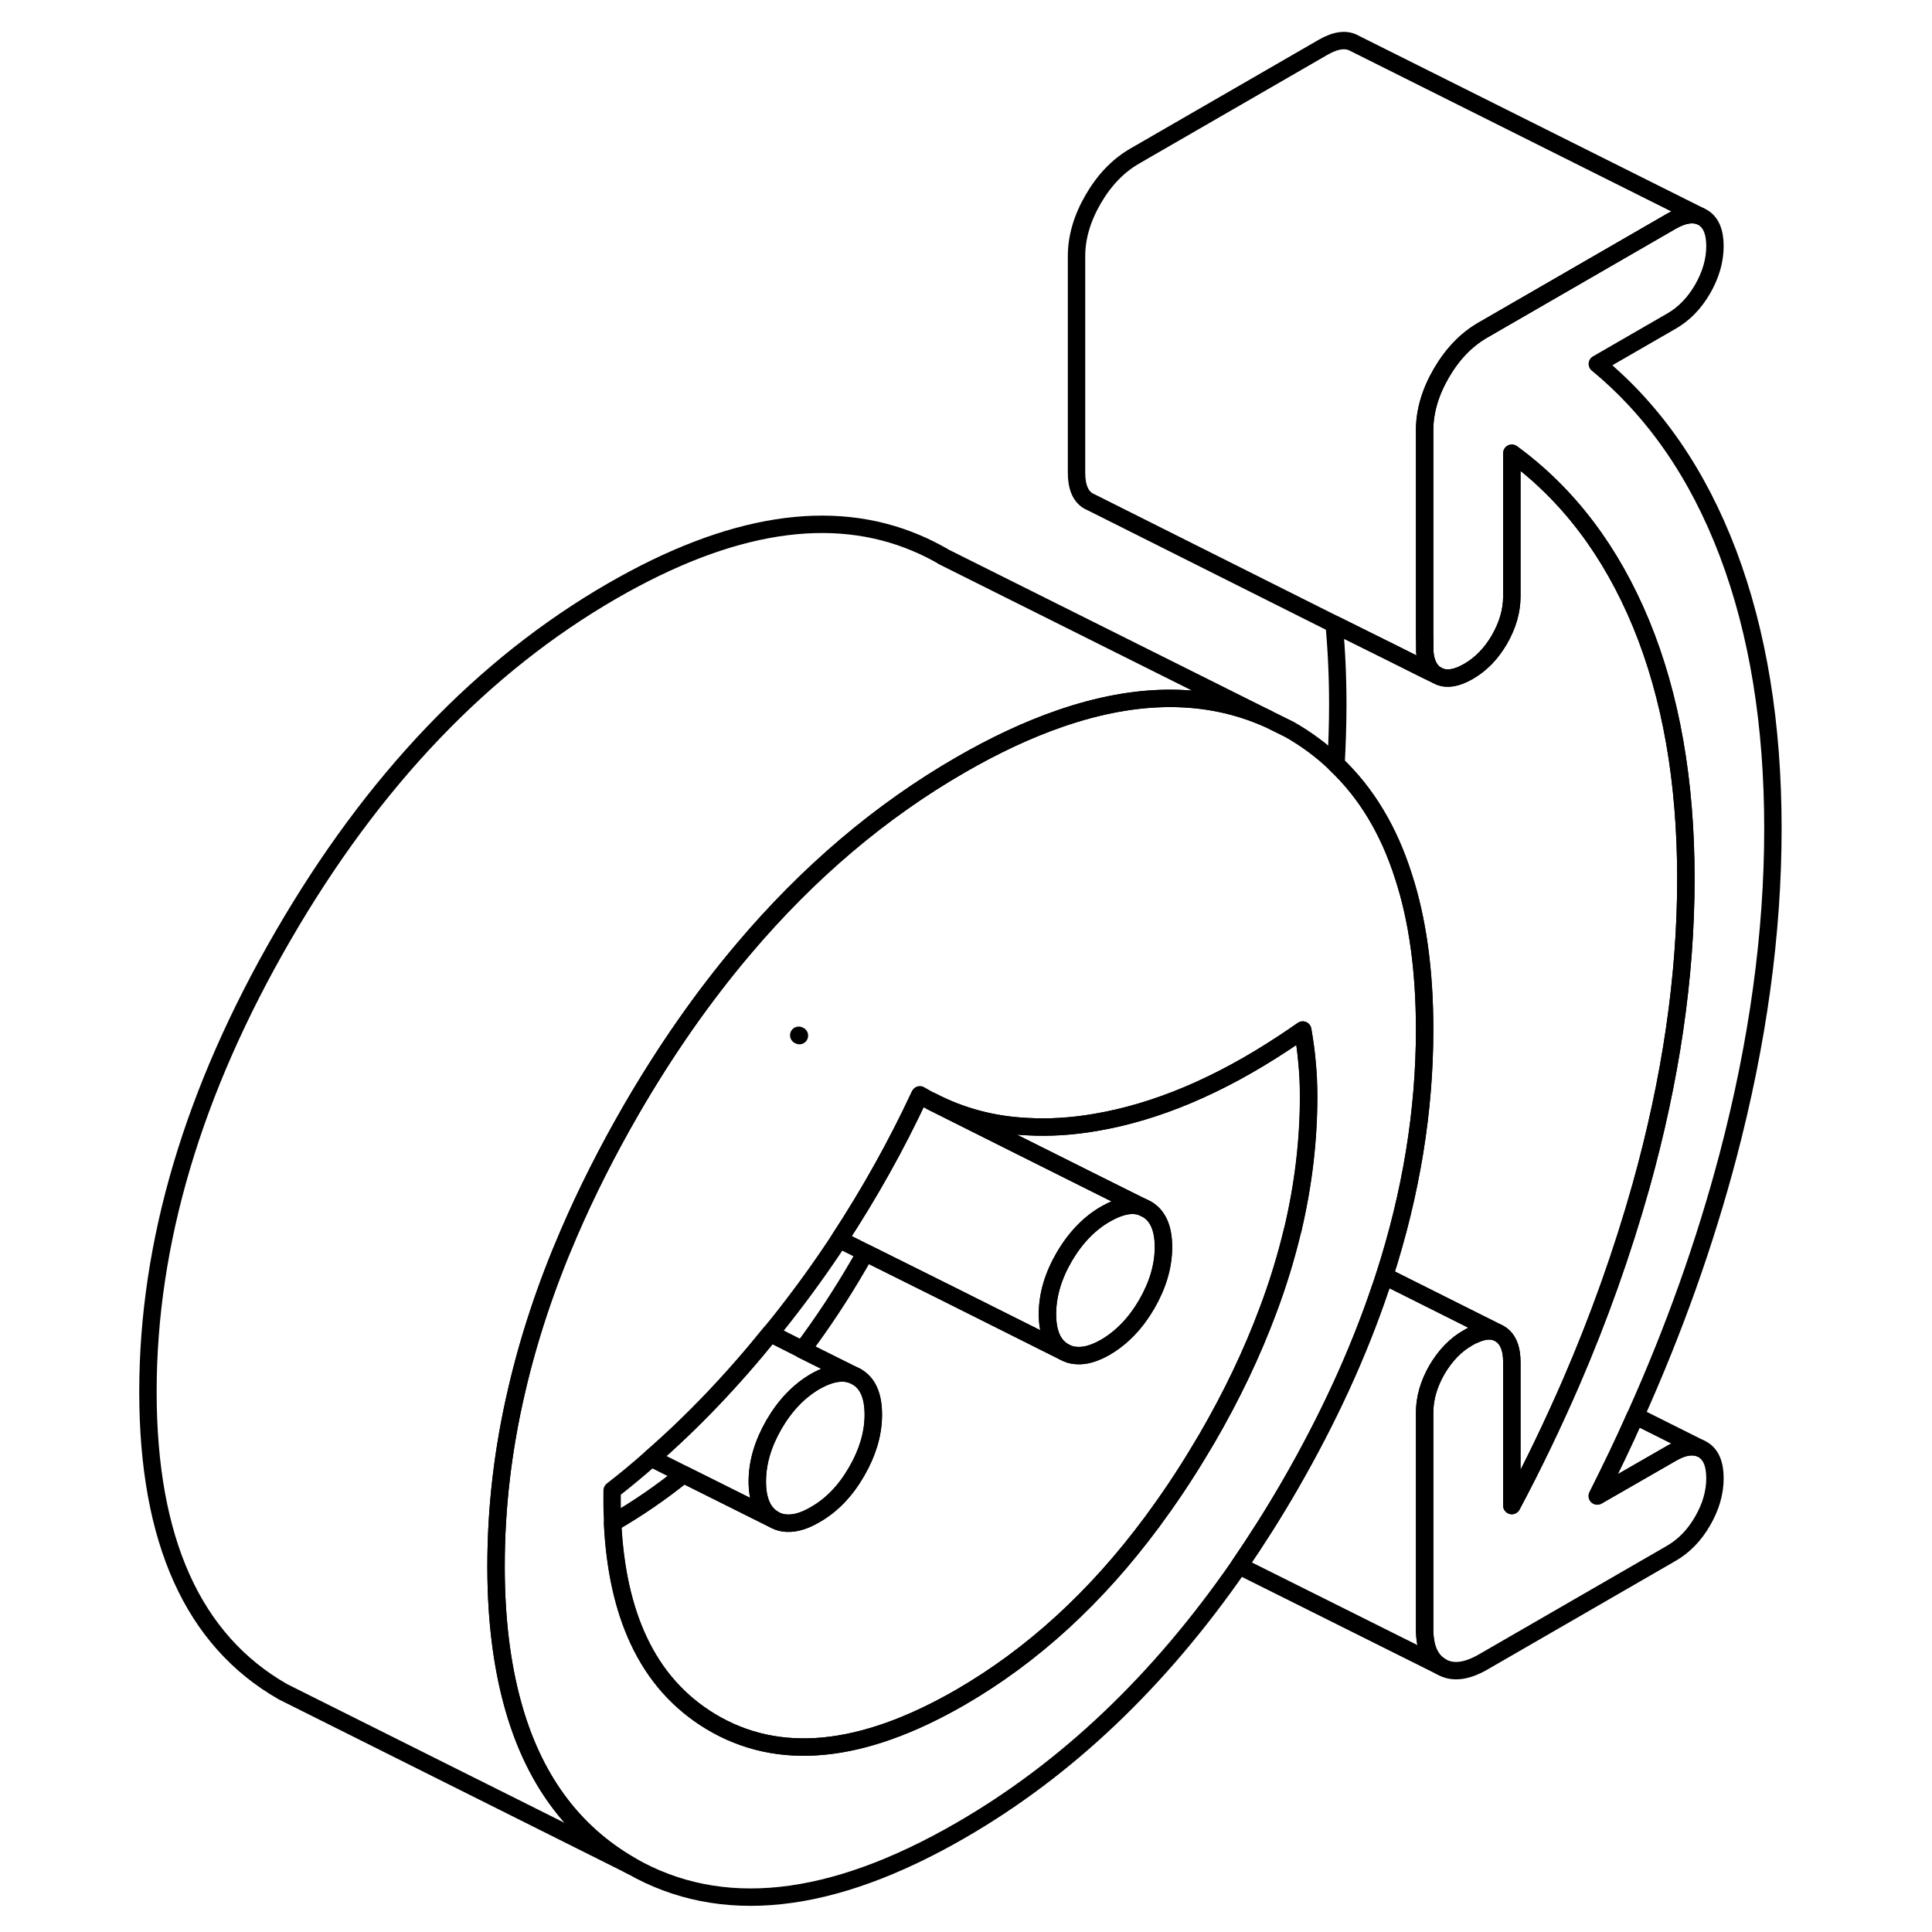 <svg width="48" height="48" viewBox="0 0 98 111" fill="none" xmlns="http://www.w3.org/2000/svg" stroke-width="1px"
     stroke-linecap="round" stroke-linejoin="round">
    <path d="M87.46 81.349C86.78 82.889 86.04 84.419 85.27 85.949L89.53 83.499C90.18 83.119 90.73 83.029 91.18 83.209L91.32 83.279C91.79 83.549 92.03 84.099 92.03 84.929C92.03 85.759 91.79 86.579 91.32 87.389C90.85 88.209 90.25 88.819 89.53 89.239L78.69 95.499C77.74 96.039 76.96 96.129 76.32 95.769L76.29 95.749C75.66 95.379 75.35 94.669 75.35 93.589V81.159C75.35 80.329 75.59 79.509 76.06 78.689C76.54 77.879 77.13 77.259 77.86 76.849C77.96 76.789 78.06 76.739 78.15 76.699H78.16C78.69 76.449 79.13 76.399 79.51 76.549L79.65 76.619C80.02 76.829 80.25 77.219 80.33 77.779C80.35 77.939 80.36 78.089 80.36 78.269V86.499C81.6 84.169 82.72 81.829 83.74 79.489C85.37 75.729 86.71 71.949 87.78 68.149C89.5 61.989 90.36 56.109 90.36 50.489C90.36 44.869 89.5 39.989 87.78 35.819C86.05 31.649 83.58 28.389 80.36 26.039V34.269C80.36 35.099 80.12 35.919 79.65 36.739C79.18 37.549 78.58 38.169 77.86 38.579C77.2 38.959 76.66 39.049 76.21 38.869L76.03 38.779C75.64 38.549 75.41 38.099 75.36 37.459V37.409C75.36 37.099 75.36 36.799 75.35 36.489V24.719C75.35 23.639 75.67 22.539 76.31 21.439C76.95 20.339 77.74 19.519 78.69 18.969L89.53 12.709C90.18 12.339 90.73 12.239 91.18 12.419L91.32 12.489C91.79 12.759 92.03 13.309 92.03 14.139C92.03 14.969 91.79 15.789 91.32 16.609C90.85 17.419 90.25 18.039 89.53 18.449L85.27 20.909C88.55 23.609 91.05 27.229 92.78 31.789C94.5 36.339 95.36 41.609 95.36 47.609C95.36 53.609 94.5 59.869 92.78 66.409C91.46 71.409 89.69 76.389 87.46 81.349Z" stroke="currentColor" stroke-linejoin="round"/>
    <path d="M43.68 81.269V81.369C43.66 82.429 43.34 83.479 42.72 84.549C42.08 85.659 41.29 86.479 40.34 87.019C39.65 87.429 39.03 87.579 38.5 87.489C38.31 87.459 38.13 87.389 37.97 87.299C37.33 86.929 37.01 86.209 37.01 85.119C37.01 84.029 37.33 82.949 37.97 81.839C38.61 80.739 39.4 79.919 40.34 79.369C41.29 78.829 42.08 78.739 42.72 79.099C43.36 79.459 43.68 80.189 43.68 81.269Z" stroke="currentColor" stroke-linejoin="round"/>
    <path d="M91.18 12.419C90.73 12.239 90.18 12.339 89.53 12.709L78.69 18.969C77.74 19.519 76.95 20.339 76.31 21.439C75.67 22.539 75.35 23.639 75.35 24.719V36.489C75.36 36.799 75.36 37.099 75.36 37.409V37.459C75.41 38.099 75.64 38.549 76.03 38.779L75.35 38.449L73.27 37.409L70.15 35.859L56.21 28.869L56.06 28.799C55.59 28.539 55.35 27.989 55.35 27.159V14.719C55.35 13.639 55.67 12.539 56.31 11.439C56.95 10.339 57.74 9.519 58.69 8.969L69.53 2.709C70.25 2.299 70.85 2.219 71.32 2.489L91.18 12.419Z" stroke="currentColor" stroke-linejoin="round"/>
    <path d="M60.35 71.65C60.35 72.73 60.03 73.82 59.39 74.93C58.75 76.029 57.96 76.85 57.02 77.4C56.39 77.76 55.84 77.919 55.35 77.879C55.1 77.87 54.86 77.79 54.64 77.669C54 77.309 53.68 76.579 53.68 75.499C53.68 74.419 54 73.32 54.64 72.219C54.86 71.85 55.09 71.499 55.35 71.189C55.84 70.59 56.39 70.109 57.02 69.749C57.84 69.279 58.54 69.129 59.14 69.35L59.2 69.379L59.39 69.469C60.03 69.84 60.35 70.559 60.35 71.65Z" stroke="currentColor" stroke-linejoin="round"/>
    <path d="M42.72 79.099C42.08 78.739 41.29 78.829 40.34 79.369C39.4 79.919 38.61 80.739 37.97 81.839C37.33 82.949 37.01 84.039 37.01 85.119C37.01 86.199 37.33 86.929 37.97 87.299L32.78 84.709L30.91 83.769C33.3 81.689 35.58 79.299 37.75 76.609L39.61 77.549L42.72 79.099Z" stroke="currentColor" stroke-linejoin="round"/>
    <path d="M74.14 50.369C73.3 47.719 72.01 45.569 70.26 43.909C69.47 43.139 68.58 42.479 67.6 41.919L66.31 41.279C62.82 39.739 58.87 39.739 54.41 41.279C52.58 41.909 50.67 42.799 48.68 43.949C44.09 46.599 39.94 50.119 36.22 54.519C33.9 57.259 31.74 60.349 29.76 63.769C28.39 66.139 27.2 68.499 26.19 70.839C24.87 73.889 23.87 76.909 23.18 79.899C22.39 83.279 22 86.639 22 89.959V90.149C22.01 93.049 22.33 95.609 22.94 97.849C24.11 102.159 26.39 105.269 29.76 107.199C34.92 110.149 41.23 109.469 48.68 105.169C54.78 101.649 60.11 96.579 64.69 89.959C65.69 88.499 66.67 86.959 67.6 85.349C69.8 81.539 71.54 77.759 72.8 74.019C72.89 73.779 72.96 73.549 73.04 73.309C74.58 68.539 75.35 63.819 75.35 59.159C75.35 55.789 74.95 52.859 74.14 50.369ZM67.79 70.609C67.79 70.609 67.77 70.659 67.77 70.679C67.4 72.219 66.93 73.769 66.34 75.329C65.44 77.739 64.28 80.179 62.85 82.639C62.71 82.879 62.57 83.109 62.43 83.339C61.56 84.799 60.64 86.159 59.69 87.449C59.68 87.449 59.68 87.459 59.68 87.459C56.48 91.779 52.81 95.129 48.68 97.519C43.01 100.789 38.23 101.249 34.34 98.909C32.52 97.809 31.14 96.259 30.2 94.249C29.33 92.399 28.83 90.149 28.7 87.509C28.67 86.909 28.66 86.279 28.67 85.629C29.43 85.039 30.17 84.429 30.91 83.769C33.3 81.689 35.58 79.299 37.75 76.609C38.03 76.279 38.29 75.949 38.55 75.619C39.67 74.189 40.73 72.719 41.72 71.209C43.45 68.569 44.99 65.819 46.33 62.949C46.33 62.949 46.34 62.909 46.35 62.899C46.58 63.039 46.81 63.169 47.05 63.279C48.73 64.149 50.56 64.639 52.55 64.729C53.79 64.799 55.08 64.719 56.43 64.489C59.93 63.899 63.54 62.379 67.26 59.919C67.62 59.679 67.99 59.439 68.35 59.179C68.46 59.819 68.55 60.439 68.6 61.049C68.66 61.649 68.69 62.309 68.69 63.009C68.69 65.519 68.39 68.049 67.79 70.609Z" stroke="currentColor" stroke-linejoin="round"/>
    <path d="M39.43 59.499L39.39 59.48" stroke="currentColor" stroke-linejoin="round"/>
    <path d="M59.14 69.349C58.54 69.129 57.84 69.279 57.02 69.749C56.39 70.109 55.84 70.589 55.35 71.189C55.09 71.499 54.86 71.849 54.64 72.219C54 73.319 53.68 74.409 53.68 75.499C53.68 76.589 54 77.309 54.64 77.669L48.13 74.409L43.23 71.969L41.72 71.209C43.45 68.569 44.99 65.819 46.33 62.949L47.04 63.299L52.15 65.859L56.51 68.039L59.14 69.349Z" stroke="currentColor" stroke-linejoin="round"/>
    <path d="M59.39 69.48L59.2 69.38" stroke="currentColor" stroke-linejoin="round"/>
    <path d="M79.51 76.55C79.13 76.4 78.69 76.45 78.16 76.7H78.15C78.06 76.74 77.96 76.79 77.86 76.85C77.13 77.26 76.54 77.88 76.06 78.69C75.59 79.51 75.35 80.33 75.35 81.16V93.59C75.35 94.67 75.66 95.38 76.29 95.75L64.69 89.96C65.69 88.5 66.67 86.96 67.6 85.35C69.8 81.54 71.54 77.76 72.8 74.02C72.89 73.78 72.96 73.55 73.04 73.31L79.51 76.55Z" stroke="currentColor" stroke-linejoin="round"/>
    <path d="M67.79 70.61L67.76 70.67C67.39 72.22 66.92 73.77 66.33 75.33C65.43 77.74 64.27 80.18 62.84 82.64C62.7 82.88 62.56 83.11 62.42 83.34C61.55 84.8 60.63 86.16 59.68 87.45C59.67 87.45 59.67 87.46 59.67 87.46C56.47 91.78 52.8 95.13 48.67 97.52C43 100.79 38.22 101.25 34.33 98.91C32.51 97.81 31.13 96.26 30.19 94.25C29.32 92.4 28.82 90.15 28.69 87.51C30.11 86.69 31.47 85.76 32.77 84.71L37.96 87.3C38.12 87.39 38.3 87.46 38.49 87.49C39.02 87.58 39.64 87.43 40.33 87.02C41.28 86.48 42.07 85.66 42.71 84.55C43.33 83.48 43.65 82.43 43.67 81.37V81.27C43.67 80.19 43.35 79.46 42.71 79.1L39.6 77.55C40.74 76.03 41.82 74.4 42.84 72.64C42.97 72.42 43.1 72.19 43.22 71.97L48.12 74.41L54.63 77.67C54.85 77.79 55.09 77.87 55.34 77.88C55.83 77.92 56.38 77.76 57.01 77.4C57.95 76.85 58.74 76.03 59.38 74.93C60.02 73.82 60.34 72.73 60.34 71.65C60.34 70.57 60.02 69.84 59.38 69.47L59.19 69.38L59.13 69.35L56.5 68.04L52.14 65.86L47.03 63.3C47.03 63.3 47.04 63.3 47.04 63.28C48.72 64.15 50.55 64.64 52.54 64.73C53.78 64.8 55.07 64.72 56.42 64.49C59.92 63.9 63.53 62.38 67.25 59.92C67.61 59.68 67.98 59.44 68.34 59.18C68.45 59.82 68.54 60.44 68.59 61.05C68.65 61.65 68.68 62.31 68.68 63.01C68.68 65.52 68.38 68.05 67.78 70.61H67.79Z" stroke="currentColor" stroke-linejoin="round"/>
    <path d="M91.18 83.21C90.73 83.03 90.18 83.12 89.53 83.5L85.27 85.95C86.04 84.42 86.78 82.89 87.46 81.35L91.18 83.21Z" stroke="currentColor" stroke-linejoin="round"/>
    <path d="M90.36 50.489C90.36 56.109 89.5 61.989 87.78 68.149C86.71 71.949 85.37 75.729 83.74 79.489C82.72 81.829 81.6 84.169 80.36 86.499V78.269C80.36 78.089 80.35 77.939 80.33 77.789C80.25 77.219 80.02 76.829 79.65 76.619L79.51 76.549L73.04 73.309C74.58 68.539 75.35 63.819 75.35 59.159C75.35 55.789 74.95 52.859 74.14 50.369C73.3 47.719 72.01 45.569 70.26 43.909C70.32 42.759 70.36 41.619 70.36 40.489C70.36 38.889 70.29 37.339 70.15 35.859L73.27 37.409L75.35 38.449L76.03 38.779L76.21 38.869C76.66 39.049 77.2 38.959 77.86 38.579C78.58 38.169 79.18 37.549 79.65 36.739C80.12 35.919 80.36 35.099 80.36 34.269V26.039C83.58 28.389 86.05 31.649 87.78 35.819C89.5 39.989 90.36 44.879 90.36 50.489Z" stroke="currentColor" stroke-linejoin="round"/>
    <path d="M66.31 41.279C62.82 39.739 58.87 39.739 54.41 41.279C52.58 41.909 50.67 42.799 48.68 43.949C44.09 46.599 39.94 50.119 36.22 54.519C33.9 57.259 31.74 60.349 29.76 63.769C28.39 66.139 27.2 68.499 26.19 70.839C24.87 73.889 23.87 76.909 23.18 79.899C22.39 83.279 22 86.639 22 89.959V90.149C22.01 93.049 22.33 95.609 22.94 97.849C24.11 102.159 26.39 105.269 29.76 107.199L9.76 97.199C4.59 94.249 2 88.509 2 79.959C2 71.409 4.59 62.689 9.76 53.769C14.92 44.859 21.23 38.249 28.68 33.949C35.44 30.049 41.26 29.129 46.14 31.199C46.64 31.409 47.12 31.649 47.6 31.919C47.61 31.919 47.63 31.919 47.64 31.949L47.67 31.969L66.31 41.279Z" stroke="currentColor" stroke-linejoin="round"/>
</svg>
